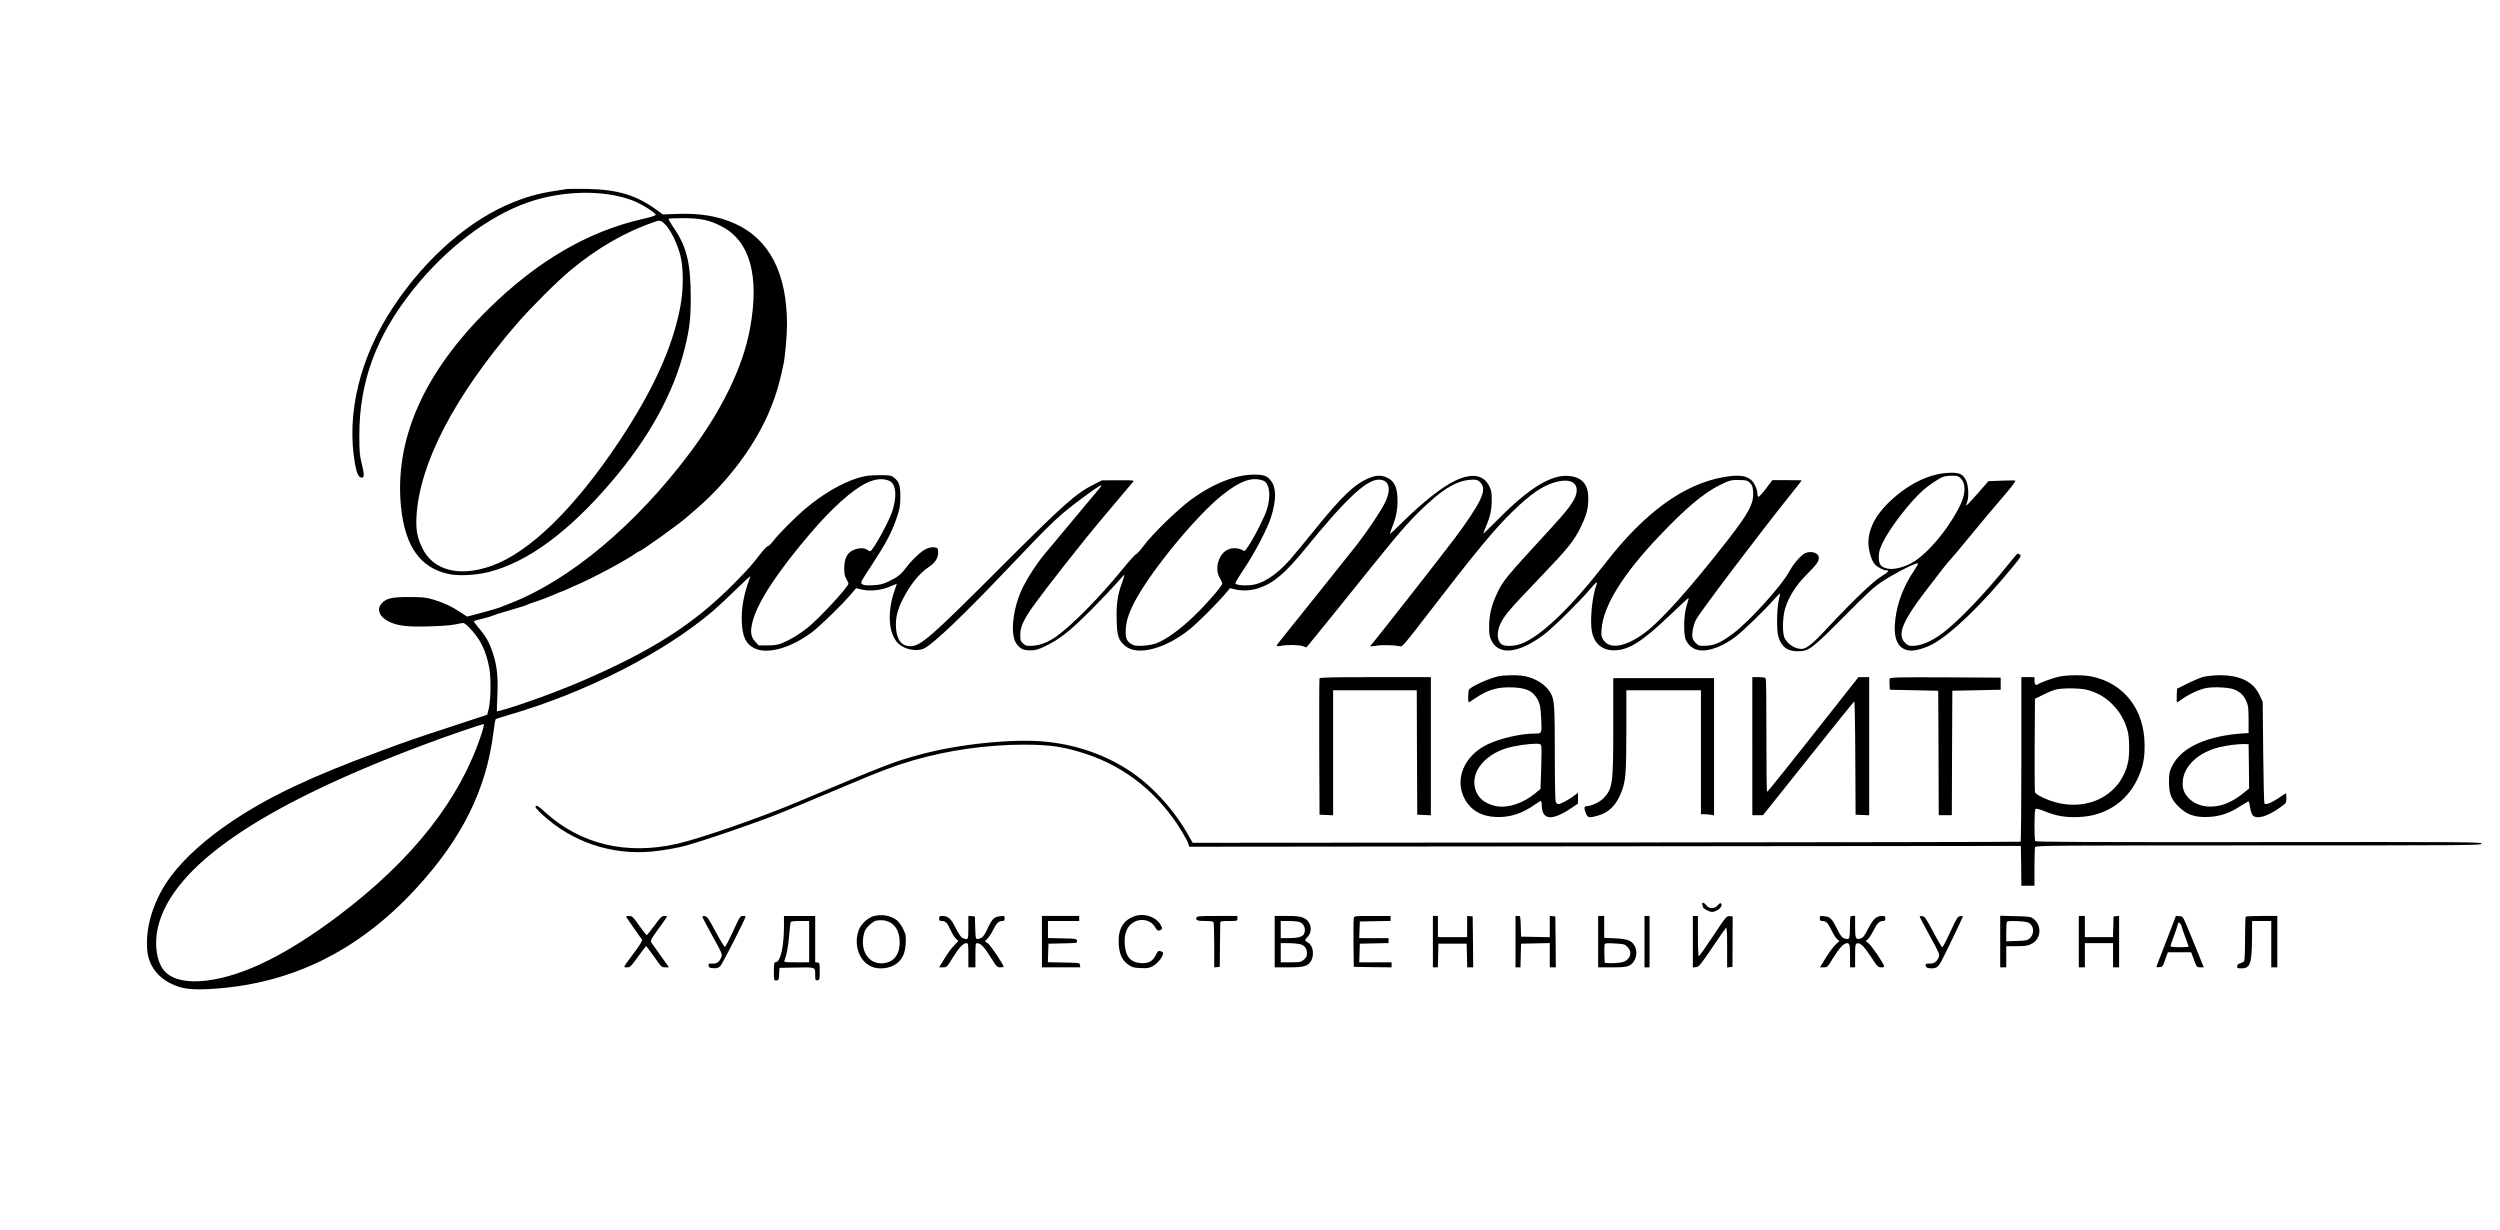 <?xml version="1.0" standalone="no"?>
<!DOCTYPE svg PUBLIC "-//W3C//DTD SVG 20010904//EN"
 "http://www.w3.org/TR/2001/REC-SVG-20010904/DTD/svg10.dtd">
<svg version="1.0" xmlns="http://www.w3.org/2000/svg"
 width="2481pt" height="1221pt" viewBox="0 0 2481 1221"
 preserveAspectRatio="xMidYMid meet">

<g transform="translate(0,1221) scale(0.1,-0.1)"
fill="#000000" stroke="none">
<path d="M5625 10334 c-255 -37 -357 -62 -526 -129 -430 -170 -863 -544 -1187
-1027 -340 -506 -480 -1078 -387 -1582 16 -88 36 -126 65 -126 27 0 26 34 -2
147 -19 75 -22 115 -22 278 1 533 170 987 540 1448 324 405 740 720 1129 857
347 122 761 129 1047 19 88 -34 231 -125 225 -142 -2 -7 -57 -24 -123 -39
-543 -121 -1049 -416 -1533 -891 -648 -637 -942 -1306 -870 -1979 41 -384 193
-595 470 -654 101 -22 271 -13 399 19 387 99 791 396 1215 892 376 440 619
881 729 1323 50 201 61 294 61 517 -1 330 -40 494 -162 674 -35 51 -61 96 -58
100 4 3 73 6 153 6 169 -1 256 -20 376 -83 279 -146 374 -490 280 -1007 -69
-382 -274 -806 -596 -1237 -538 -718 -1194 -1267 -1788 -1497 -47 -18 -95 -37
-108 -42 -29 -11 -191 -57 -262 -74 l-55 -14 -70 46 c-86 57 -171 96 -272 125
-66 19 -102 23 -233 23 -176 0 -230 -13 -276 -68 -50 -59 -13 -137 84 -180 88
-40 188 -50 402 -43 170 6 219 11 306 31 28 6 36 2 84 -47 105 -106 163 -224
195 -393 20 -104 16 -335 -7 -419 l-13 -49 -370 -122 c-369 -121 -429 -142
-685 -237 -697 -257 -1105 -450 -1472 -695 -257 -171 -474 -365 -611 -548
-169 -226 -256 -497 -236 -734 13 -148 98 -266 241 -335 99 -48 188 -60 363
-52 806 40 1486 369 2068 1003 452 492 692 976 763 1538 9 72 19 133 23 137 3
4 62 23 131 43 765 222 1540 617 2030 1035 41 35 142 130 224 210 82 80 146
138 143 130 -66 -175 -92 -314 -85 -458 7 -141 41 -213 122 -254 127 -65 355
-3 568 153 84 63 302 274 394 383 l50 59 53 -13 c83 -20 193 -9 279 27 39 17
72 30 72 29 0 -1 -9 -28 -20 -59 -78 -221 -64 -438 35 -533 64 -62 187 -84
258 -48 98 51 393 333 831 794 462 486 509 530 780 729 129 95 169 116 135 74
-22 -27 -464 -557 -549 -658 -76 -90 -162 -221 -215 -325 -103 -203 -135 -478
-67 -569 38 -51 69 -66 137 -65 52 0 77 7 147 41 144 69 248 151 453 357 105
105 221 228 260 273 38 45 71 80 73 78 2 -2 -9 -41 -26 -87 -42 -116 -55 -211
-50 -368 4 -152 17 -191 82 -248 119 -105 398 -34 644 164 79 64 272 256 353
353 l46 54 46 -11 c72 -19 164 -14 238 11 150 51 263 147 463 392 401 493 606
685 729 685 103 0 128 -91 63 -226 -38 -80 -171 -279 -277 -416 -64 -81 -640
-803 -756 -946 -24 -29 -43 -56 -43 -61 0 -5 19 -5 43 0 61 12 177 10 217 -4
l35 -12 95 116 c114 140 264 325 544 674 308 383 400 486 571 643 164 151 291
221 411 230 63 4 73 2 98 -19 45 -39 46 -93 4 -181 -40 -84 -131 -220 -260
-392 -147 -194 -810 -1040 -822 -1048 -21 -14 0 -16 54 -6 55 10 196 6 236 -7
19 -6 51 32 255 297 494 643 688 877 866 1048 170 164 285 244 402 280 162 51
254 2 222 -118 -18 -66 -83 -154 -248 -333 -464 -505 -478 -521 -542 -661 -51
-109 -73 -208 -73 -318 0 -74 4 -98 23 -137 75 -150 270 -128 520 58 86 64
360 334 459 452 54 65 78 83 66 51 -46 -120 -70 -365 -47 -477 25 -117 104
-182 221 -181 143 2 277 86 545 342 104 100 191 180 193 178 2 -2 -7 -37 -20
-77 -30 -97 -33 -295 -5 -346 46 -86 128 -116 237 -89 85 21 169 63 255 128
73 55 295 270 383 372 29 33 54 58 56 55 2 -2 -3 -33 -12 -69 -19 -79 -22
-296 -4 -356 30 -102 88 -147 190 -147 112 -1 137 17 462 344 246 248 299 296
385 352 141 90 337 189 350 175 2 -2 -16 -34 -40 -71 -102 -151 -164 -311
-185 -476 -25 -193 20 -299 134 -316 55 -9 164 22 244 67 188 107 478 387 782
757 87 105 92 115 75 127 -10 7 -21 11 -26 9 -4 -3 -51 -59 -104 -125 -224
-278 -480 -544 -630 -658 -105 -79 -204 -125 -280 -130 -57 -4 -65 -2 -95 25
-48 43 -52 106 -12 194 32 73 103 181 197 304 34 44 85 112 115 150 72 95 119
154 153 190 15 16 62 72 105 124 204 248 296 358 397 475 98 114 133 160 135
176 0 3 -60 3 -133 0 l-134 -5 -107 -123 c-60 -68 -110 -121 -112 -119 -3 2 1
17 7 33 20 51 15 165 -10 216 -32 68 -70 82 -187 75 -189 -13 -390 -113 -570
-284 -164 -155 -235 -320 -205 -479 13 -72 38 -129 67 -155 28 -24 80 -49 104
-49 35 0 22 -15 -57 -65 -82 -51 -298 -260 -541 -521 -127 -138 -197 -194
-242 -194 -66 0 -134 43 -168 105 -26 47 -23 211 5 300 38 119 107 228 213
334 100 101 120 129 120 166 0 56 -100 77 -156 33 -52 -42 -99 -99 -140 -174
-79 -144 -391 -487 -551 -608 -121 -91 -184 -120 -269 -124 -64 -4 -73 -2
-101 22 -18 15 -33 40 -37 60 -8 43 10 130 38 181 45 82 659 893 948 1252 54
67 98 123 98 125 0 2 -65 3 -145 3 l-146 0 -62 -82 c-34 -45 -68 -82 -74 -83
-8 0 -13 13 -13 33 0 41 -30 106 -61 133 -53 47 -127 54 -275 29 -394 -69
-784 -352 -1169 -850 -348 -448 -643 -730 -839 -804 -68 -25 -162 -28 -193 -6
-49 35 -53 126 -9 213 40 80 92 140 370 430 301 315 357 383 426 527 56 117
72 178 72 280 0 137 -60 208 -188 221 -176 19 -397 -116 -706 -429 -82 -82
-148 -146 -148 -143 0 4 13 37 28 74 41 96 56 165 56 262 0 71 -4 94 -24 135
-57 114 -171 133 -336 56 -130 -61 -320 -210 -529 -416 -64 -64 -119 -115
-121 -113 -2 2 10 37 26 77 38 94 53 183 48 285 -5 106 -33 161 -98 194 -57
28 -110 28 -183 -2 -144 -60 -267 -176 -537 -510 -106 -131 -217 -266 -247
-299 -142 -160 -278 -246 -402 -255 -82 -5 -141 4 -141 22 0 7 38 70 85 140
105 154 234 402 269 515 53 169 53 288 0 358 -38 51 -71 63 -167 63 -187 0
-416 -92 -632 -252 -137 -103 -375 -334 -462 -450 -36 -49 -72 -88 -79 -88 -7
0 -70 -70 -140 -156 -223 -272 -482 -536 -644 -655 -77 -57 -162 -92 -236 -97
-64 -4 -73 -2 -100 21 -26 23 -29 31 -29 89 0 81 36 156 152 315 134 184 488
633 657 833 130 153 299 354 312 370 11 13 -6 15 -149 14 l-162 -1 -73 -37
c-187 -94 -298 -193 -924 -819 -706 -707 -802 -790 -906 -790 -83 0 -132 63
-140 179 -6 100 12 179 68 289 74 145 164 256 260 320 61 41 90 87 90 141 0
38 -3 44 -25 50 -36 9 -80 -2 -121 -29 -53 -36 -131 -113 -174 -173 -49 -65
-85 -94 -175 -136 -58 -26 -85 -33 -155 -36 -64 -3 -90 0 -104 11 -19 14 -15
22 94 188 140 213 198 322 247 464 33 99 37 120 38 215 0 116 -13 153 -68 194
-25 19 -42 21 -145 20 -96 0 -132 -5 -204 -26 -165 -50 -356 -162 -531 -311
-99 -84 -269 -255 -317 -320 -19 -25 -42 -47 -50 -47 -8 0 -40 -33 -70 -72
-88 -115 -124 -155 -263 -296 -400 -406 -818 -673 -1532 -979 -246 -106 -648
-250 -798 -287 l-27 -6 6 157 c8 188 -4 300 -47 428 -34 102 -70 165 -142 248
-27 32 -47 60 -45 63 3 3 42 13 85 24 44 10 96 26 114 34 19 8 54 20 79 26 25
7 70 20 100 30 30 10 75 23 100 30 25 8 50 16 55 20 6 3 28 12 50 19 76 24
163 57 237 90 26 12 50 21 53 21 2 0 35 14 72 31 38 16 95 42 128 57 95 43
258 128 368 190 20 12 54 32 74 43 21 12 57 34 80 50 23 16 44 29 48 29 18 0
400 273 470 337 12 10 54 47 95 82 327 282 601 655 740 1006 59 147 83 233
125 430 16 72 35 290 35 395 0 507 -175 847 -515 1000 -168 76 -350 106 -579
97 l-138 -5 -61 44 c-198 146 -385 203 -687 209 -96 2 -188 1 -205 -1z m985
-361 c54 -61 112 -184 142 -298 32 -124 32 -338 0 -506 -76 -405 -271 -834
-609 -1342 -443 -664 -887 -1097 -1263 -1232 -322 -115 -584 -47 -691 180 -50
105 -62 176 -56 305 28 529 377 1199 999 1920 140 161 397 418 529 527 273
227 555 388 849 486 39 14 60 5 100 -40z m12845 -2507 c56 -56 54 -159 -6
-278 -121 -242 -339 -496 -489 -571 -91 -45 -180 -63 -237 -48 -61 17 -78 42
-78 115 1 51 7 75 42 146 70 145 275 409 401 518 65 56 153 114 197 130 17 6
56 11 88 11 48 1 62 -3 82 -23z m-10624 -31 c63 -33 72 -157 22 -305 -36 -106
-193 -390 -217 -390 -7 0 -21 7 -32 15 -27 21 -91 18 -140 -6 -58 -28 -85 -83
-86 -178 0 -54 4 -78 21 -106 11 -20 21 -41 21 -46 0 -32 -280 -336 -400 -434
-79 -65 -175 -123 -255 -156 -48 -19 -78 -24 -148 -24 l-88 0 -34 37 c-45 49
-52 100 -26 201 50 192 243 487 572 873 207 244 415 431 552 498 93 46 175 53
238 21z m3705 5 c74 -28 81 -195 14 -345 -59 -133 -126 -256 -181 -334 -16
-22 -18 -22 -47 -7 -36 18 -89 21 -129 5 -97 -36 -145 -192 -88 -284 13 -22
24 -47 25 -55 0 -24 -157 -206 -289 -332 -128 -123 -265 -222 -360 -260 -35
-14 -86 -23 -138 -26 -71 -3 -87 -1 -117 17 -48 30 -60 66 -53 159 6 83 38
172 104 291 170 306 600 826 849 1025 181 145 300 187 410 146z m4831 -23 c22
-22 28 -37 31 -90 7 -114 -40 -203 -246 -469 -376 -483 -669 -811 -835 -932
-189 -139 -345 -163 -407 -64 -18 28 -21 44 -16 103 16 230 210 545 574 927
260 274 440 425 597 503 104 51 117 54 208 51 58 -1 71 -5 94 -29z m-12582
-2470 c-211 -661 -685 -1267 -1432 -1829 -511 -384 -937 -593 -1299 -639 -188
-23 -330 5 -411 83 -87 84 -117 273 -74 453 147 600 1013 1195 2626 1800 246
93 599 214 607 209 3 -2 -4 -37 -17 -77z"/>
<path d="M14855 5495 c-102 -27 -258 -100 -277 -129 -9 -13 -11 -126 -2 -126
3 0 32 18 65 41 127 86 226 114 377 107 120 -6 179 -30 223 -91 38 -53 48 -91
54 -222 7 -145 7 -145 -63 -145 -139 0 -340 -46 -467 -106 -235 -111 -335
-350 -228 -545 60 -110 165 -171 308 -177 137 -6 260 33 388 124 26 19 52 34
57 34 6 0 10 -15 10 -32 0 -159 97 -170 298 -35 l62 42 0 53 0 54 -47 -35
c-56 -40 -126 -77 -147 -77 -9 0 -20 9 -26 19 -6 13 -10 182 -10 480 0 462 -4
530 -37 595 -43 84 -147 154 -263 176 -73 14 -215 11 -275 -5z m440 -686 c4
-12 4 -113 0 -225 l-7 -204 -55 -45 c-118 -97 -267 -146 -379 -126 -99 19
-167 64 -200 135 -82 175 61 376 317 447 66 18 196 37 261 38 49 1 58 -2 63
-20z"/>
<path d="M20434 5495 c-62 -13 -189 -60 -211 -77 -19 -15 -33 0 -33 38 l0 34
-65 0 -65 0 0 -814 c0 -448 -3 -817 -8 -819 -4 -3 -1854 -6 -4112 -8 l-4104
-3 -56 98 c-107 189 -280 392 -451 529 -256 207 -593 341 -948 376 -317 33
-862 -22 -1241 -125 -277 -75 -330 -96 -1220 -471 -363 -154 -982 -368 -1205
-418 -502 -112 -953 -4 -1303 313 -66 60 -85 73 -95 63 -9 -10 4 -27 63 -83
294 -273 687 -406 1087 -369 119 12 253 35 348 61 160 45 570 184 835 284 79
29 461 188 775 321 305 130 458 187 643 241 342 99 732 154 1092 154 261 0
404 -21 620 -93 396 -130 728 -400 952 -774 31 -51 59 -104 62 -119 l7 -27
4127 4 4127 4 3 -197 2 -198 65 0 65 0 0 184 c0 101 3 191 6 200 6 15 211 16
2221 16 2104 0 2214 1 2211 18 -3 16 -116 17 -2213 15 -1698 -1 -2211 1 -2217
10 -11 17 -10 299 1 316 7 10 26 6 97 -22 118 -47 206 -61 340 -55 257 12 465
146 574 373 55 113 75 206 73 345 -3 350 -203 608 -523 676 -81 17 -245 17
-326 -1z m274 -130 c195 -46 353 -205 407 -410 18 -69 20 -231 4 -307 -77
-364 -472 -530 -846 -353 -52 24 -74 40 -78 57 -3 13 -4 226 -3 473 l3 450 83
41 c45 23 101 46 125 51 64 16 234 15 305 -2z"/>
<path d="M21867 5493 c-32 -9 -104 -39 -160 -67 l-102 -51 -3 -67 c-2 -38 0
-68 3 -68 3 0 27 15 53 34 65 47 164 93 231 107 84 17 246 7 296 -18 56 -29
84 -59 108 -112 18 -39 21 -66 22 -181 l0 -135 -40 -2 c-372 -23 -630 -140
-720 -328 -26 -53 -29 -71 -30 -155 0 -113 21 -169 88 -238 86 -88 169 -117
310 -109 112 6 206 38 314 109 42 27 77 47 79 45 3 -2 9 -30 14 -62 5 -32 17
-66 26 -76 39 -43 145 -13 271 77 63 45 63 45 63 95 0 28 -3 48 -7 45 -5 -2
-38 -24 -75 -49 -65 -44 -122 -66 -136 -52 -4 4 -9 232 -12 508 l-5 502 -29
63 c-63 137 -196 203 -406 201 -52 -1 -121 -8 -153 -16z m451 -888 l2 -220
-57 -46 c-86 -69 -162 -108 -244 -125 -117 -24 -225 2 -294 71 -51 51 -69 99
-63 174 11 149 155 284 359 335 78 19 197 34 254 32 l40 -1 3 -220z"/>
<path d="M13095 5478 c-3 -7 -4 -314 -3 -683 l3 -670 68 -3 67 -3 0 621 0 620
415 0 415 0 2 -617 3 -618 68 -3 67 -3 0 686 0 685 -550 0 c-431 0 -552 -3
-555 -12z"/>
<path d="M17390 4805 l0 -685 53 0 53 0 450 564 c247 310 452 565 456 565 4 1
9 -252 10 -561 l3 -563 68 -3 67 -3 0 686 0 685 -54 0 -53 0 -129 -164 c-534
-679 -770 -974 -777 -973 -5 1 -8 250 -7 553 0 303 -2 558 -6 567 -5 13 -20
17 -70 17 l-64 0 0 -685z"/>
<path d="M18754 5476 c-3 -7 -4 -35 -2 -62 l3 -49 240 -5 240 -5 3 -617 2
-618 65 0 65 0 2 618 3 617 240 5 240 5 0 60 0 60 -548 3 c-459 2 -548 0 -553
-12z"/>
<path d="M16010 5003 c0 -581 -6 -619 -98 -716 -35 -36 -121 -77 -162 -77 -29
0 -33 -17 -14 -65 19 -52 32 -55 123 -29 108 30 184 107 232 234 43 112 48
183 49 608 l0 402 370 0 370 0 0 -615 0 -615 34 0 c18 0 48 -3 65 -6 l31 -6 0
681 0 681 -500 0 -500 0 0 -477z"/>
<path d="M16894 3234 c3 -9 6 -20 6 -25 0 -15 63 -49 90 -49 34 0 86 33 93 59
8 32 -14 37 -35 8 -27 -38 -90 -38 -114 -2 -18 28 -50 35 -40 9z"/>
<path d="M8668 3118 c-50 -13 -122 -78 -142 -129 -59 -146 -4 -314 119 -370
75 -34 185 -22 252 28 58 42 86 105 91 200 4 78 2 88 -26 146 -17 34 -45 73
-62 85 -64 48 -148 62 -232 40z m159 -59 c58 -28 94 -89 100 -172 12 -146 -58
-237 -183 -237 -127 0 -205 124 -174 276 10 49 20 66 55 101 24 23 54 43 67
46 53 10 94 6 135 -14z"/>
<path d="M11270 3121 c-120 -37 -175 -126 -168 -273 4 -103 34 -169 96 -212
35 -25 53 -30 119 -33 67 -4 84 -1 123 19 44 23 96 85 102 122 2 13 -5 21 -23
26 -24 7 -28 3 -48 -36 -30 -63 -71 -86 -146 -82 -105 6 -154 62 -163 188 -5
79 10 138 45 181 71 84 205 77 256 -12 17 -30 26 -37 42 -33 34 10 35 18 10
61 -44 73 -156 111 -245 84z"/>
<path d="M6216 3108 c8 -13 140 -204 156 -224 5 -8 -23 -54 -80 -130 -115
-155 -110 -144 -69 -144 31 0 38 7 108 105 41 57 77 104 81 105 3 0 39 -47 80
-105 70 -101 74 -105 110 -105 l37 0 -82 115 c-45 64 -88 123 -94 133 -11 15
-1 34 72 135 47 64 85 119 85 122 0 3 -13 5 -28 5 -24 0 -38 -14 -97 -95 -39
-52 -73 -95 -77 -95 -4 0 -38 43 -75 95 -62 88 -70 95 -101 95 -24 0 -31 -4
-26 -12z"/>
<path d="M6970 3112 c0 -5 45 -90 100 -190 99 -179 100 -182 87 -214 -20 -47
-43 -62 -89 -61 -35 2 -39 0 -36 -20 2 -18 10 -23 47 -25 34 -3 49 2 69 20 19
17 252 474 252 494 0 2 -11 4 -25 4 -30 0 -30 0 -108 -169 -34 -74 -67 -136
-73 -138 -5 -2 -46 65 -91 149 -70 132 -85 153 -107 156 -14 2 -26 -1 -26 -6z"/>
<path d="M7780 3016 c0 -195 -34 -348 -78 -354 -21 -3 -22 -8 -22 -93 0 -88 0
-89 25 -89 23 0 24 4 27 63 l3 62 155 3 c207 4 200 6 200 -69 0 -57 1 -60 23
-57 21 3 22 7 22 88 0 81 -1 85 -22 88 l-23 3 0 230 0 229 -155 0 -155 0 0
-104z m250 -151 l0 -205 -126 0 c-116 0 -126 1 -119 18 21 51 36 130 46 242 6
69 13 131 15 138 2 8 30 12 94 12 l90 0 0 -205z"/>
<path d="M9320 3095 c0 -21 5 -25 28 -25 36 0 54 -20 87 -93 14 -32 37 -69 51
-82 l25 -23 -43 -45 c-24 -24 -67 -83 -95 -130 l-53 -87 38 0 c37 0 39 2 97
96 62 100 103 144 136 144 18 0 19 -8 19 -120 l0 -120 35 0 35 0 0 120 c0 112
1 120 19 120 33 0 73 -43 135 -144 56 -90 62 -96 93 -96 18 0 33 3 33 6 0 19
-126 208 -153 229 l-32 24 27 28 c14 15 40 56 57 90 31 63 53 83 90 83 16 0
21 6 21 26 0 26 -2 26 -45 21 -60 -6 -80 -26 -124 -122 -27 -58 -45 -84 -65
-93 -54 -24 -55 -21 -58 101 l-3 112 -32 3 -33 3 0 -115 c0 -125 -1 -127 -54
-106 -18 7 -38 35 -71 99 -48 96 -75 121 -135 121 -25 0 -30 -4 -30 -25z"/>
<path d="M10340 2865 l0 -255 191 0 190 0 -3 23 c-3 22 -6 22 -161 25 l-158 3
3 92 3 92 143 3 c142 3 143 3 140 25 -3 21 -7 22 -145 25 l-143 3 0 84 0 85
155 0 155 0 0 25 0 25 -185 0 -185 0 0 -255z"/>
<path d="M11874 3105 c-11 -27 7 -35 86 -35 62 0 79 -3 84 -16 3 -9 6 -112 6
-230 l0 -215 28 3 27 3 2 210 c1 116 3 218 3 228 0 15 11 17 85 17 84 0 85 0
85 25 l0 25 -200 0 c-166 0 -202 -2 -206 -15z"/>
<path d="M12650 2865 l0 -255 135 0 c155 0 193 11 225 62 25 41 26 109 3 149
-10 16 -20 29 -23 29 -3 0 -14 7 -24 15 -19 15 -19 16 7 43 59 61 40 158 -37
193 -33 15 -66 19 -163 19 l-123 0 0 -255z m247 195 c45 -16 67 -76 43 -120
-14 -27 -64 -40 -151 -40 l-79 0 0 85 0 85 79 0 c43 0 92 -5 108 -10z m5 -220
c46 -13 68 -43 68 -91 0 -29 -7 -43 -31 -63 -28 -24 -38 -26 -130 -26 l-99 0
0 95 0 95 78 0 c42 0 94 -5 114 -10z"/>
<path d="M13435 3098 c-3 -13 -4 -126 -3 -253 l3 -230 188 -3 187 -2 0 25 0
25 -160 0 -161 0 3 93 3 92 143 3 142 3 0 24 0 25 -145 0 -146 0 3 83 3 82
153 3 152 3 0 24 0 25 -180 0 c-178 0 -180 0 -185 -22z"/>
<path d="M14220 2865 l0 -255 25 0 24 0 3 118 3 117 140 0 140 0 3 -117 3
-118 29 0 30 0 -2 253 -3 252 -27 3 -28 3 0 -105 0 -106 -145 0 -145 0 0 105
0 105 -25 0 -25 0 0 -255z"/>
<path d="M15040 2865 l0 -255 25 0 24 0 3 118 3 117 143 3 142 3 0 -121 0
-120 30 0 30 0 -2 253 -3 252 -27 3 -28 3 0 -106 0 -106 -142 3 -143 3 -3 103
c-3 101 -3 102 -27 102 l-25 0 0 -255z"/>
<path d="M15860 2865 l0 -255 138 0 c111 0 144 3 171 18 66 33 91 133 51 199
-30 50 -70 65 -192 71 l-108 5 0 108 0 109 -30 0 -30 0 0 -255z m293 -55 c36
-40 36 -83 -1 -120 -23 -23 -41 -29 -93 -35 -35 -4 -80 -5 -99 -3 l-35 3 -3
84 c-2 46 0 91 3 99 5 12 22 14 103 9 92 -6 98 -8 125 -37z"/>
<path d="M16320 2865 l0 -255 25 0 25 0 0 255 0 255 -25 0 -25 0 0 -255z"/>
<path d="M16800 2864 l0 -255 31 3 c29 3 43 20 159 191 69 103 132 193 138
199 9 9 12 -35 12 -191 l0 -202 26 3 27 3 1 250 1 250 -31 3 c-29 3 -35 -4
-164 -198 -73 -110 -137 -200 -141 -200 -5 0 -9 90 -9 200 l0 200 -25 0 -25 0
0 -256z"/>
<path d="M18060 3096 c0 -22 4 -26 28 -26 35 0 51 -17 92 -100 18 -36 42 -73
53 -82 l22 -17 -37 -33 c-20 -18 -64 -77 -97 -130 l-60 -98 37 0 c37 0 39 2
95 95 60 97 105 145 137 145 26 0 30 -19 30 -136 l0 -104 25 0 25 0 0 115 c0
98 2 117 17 122 31 12 68 -23 138 -129 66 -101 72 -107 104 -108 27 0 32 3 27
17 -16 42 -122 197 -150 219 l-31 25 22 18 c11 10 37 50 57 89 36 72 57 92 95
92 16 0 21 6 21 25 0 22 -4 25 -32 25 -57 0 -88 -29 -138 -125 -39 -77 -50
-91 -78 -99 -47 -13 -52 -1 -52 122 l0 102 -25 0 c-25 0 -25 -1 -26 -92 -1
-141 -3 -145 -51 -132 -28 8 -39 21 -76 94 -53 105 -68 121 -126 127 -44 5
-46 5 -46 -21z"/>
<path d="M19050 3114 c0 -3 45 -89 101 -191 95 -173 100 -185 89 -213 -19 -45
-46 -64 -91 -63 -32 2 -39 -1 -39 -16 0 -22 19 -31 61 -31 44 0 64 14 92 65
29 52 217 442 217 451 0 3 -12 4 -27 2 -25 -3 -34 -18 -98 -155 -38 -84 -74
-153 -80 -153 -5 0 -46 69 -90 153 -71 134 -84 152 -108 155 -15 2 -27 0 -27
-4z"/>
<path d="M19850 2866 l0 -256 30 0 30 0 0 105 0 105 103 0 c87 0 110 4 147 23
98 49 107 185 17 251 -25 19 -46 21 -178 24 l-149 4 0 -256z m274 190 c61 -25
71 -109 19 -158 -22 -20 -36 -23 -129 -26 l-104 -4 0 94 c0 52 3 98 7 101 12
13 173 7 207 -7z"/>
<path d="M20630 2865 l0 -255 30 0 30 0 0 120 0 120 140 0 140 0 0 -120 0
-120 30 0 30 0 0 256 0 255 -27 -3 -28 -3 -3 -102 -3 -103 -139 0 -140 0 0
105 0 105 -30 0 -30 0 0 -255z"/>
<path d="M21501 2878 c-51 -134 -96 -249 -99 -256 -3 -10 4 -13 28 -10 31 3
34 7 58 76 l26 72 115 0 116 0 28 -75 c27 -73 29 -75 62 -75 l35 0 -19 48
c-10 26 -47 115 -80 197 -116 283 -104 260 -142 263 l-35 3 -93 -243z m149
139 c0 -5 16 -51 35 -103 19 -51 35 -96 35 -99 0 -3 -40 -5 -90 -5 -55 0 -90
4 -90 10 0 6 13 45 29 88 17 42 33 91 37 107 4 17 9 34 12 39 5 10 32 -21 32
-37z"/>
<path d="M22287 3113 c-4 -3 -7 -101 -7 -217 0 -116 -4 -217 -9 -224 -4 -7
-21 -16 -37 -21 -19 -5 -30 -15 -32 -29 -3 -20 1 -22 41 -22 89 0 105 46 106
318 l1 152 95 0 95 0 0 -230 0 -230 30 0 30 0 0 255 0 255 -153 0 c-85 0 -157
-3 -160 -7z"/>
</g>
</svg>
